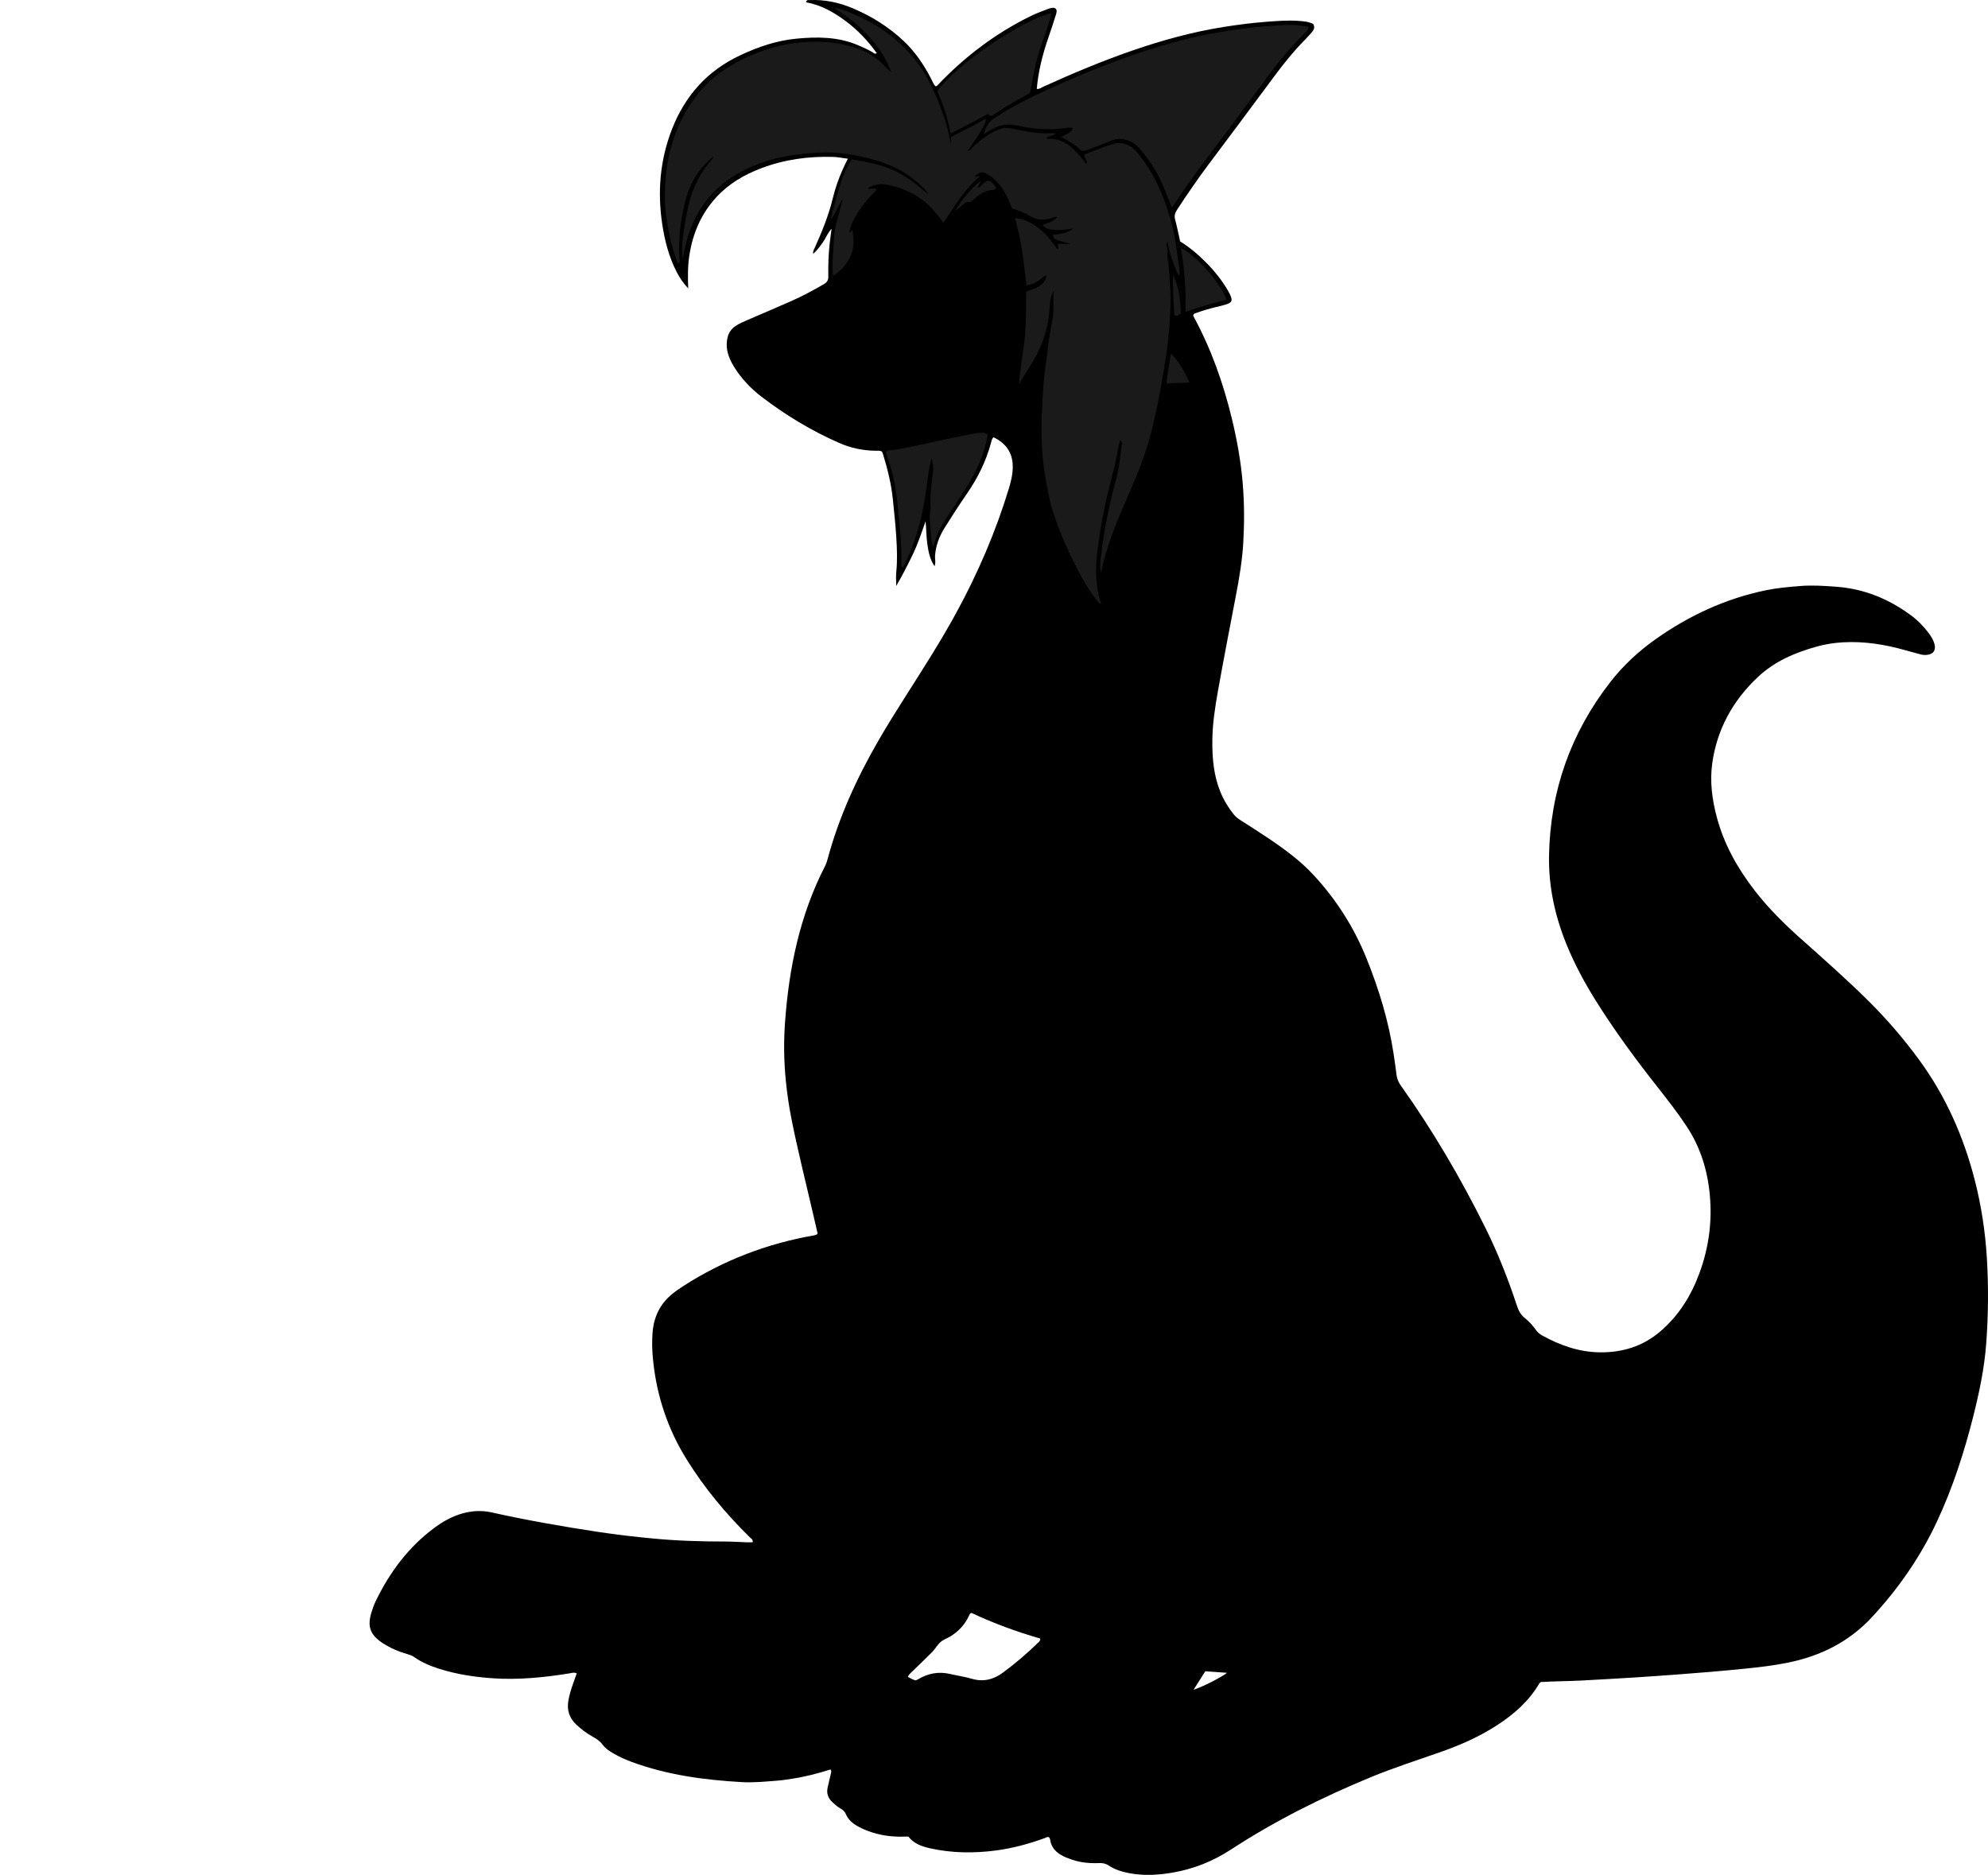<?xml version="1.0" encoding="utf-8"?>
<!-- Generator: Adobe Illustrator 24.0.2, SVG Export Plug-In . SVG Version: 6.00 Build 0)  -->
<svg version="1.1" id="Layer_1" xmlns="http://www.w3.org/2000/svg" xmlns:xlink="http://www.w3.org/1999/xlink" x="0px" y="0px"
	 width="2719.03" height="2564.4" viewBox="0 0 2719.03 2564.4" style="enable-background:new 0 0 2719.03 2564.4;" xml:space="preserve">
<style type="text/css">
	.st0{fill:#1A1A1A;}
</style>
<g>
	<path d="M1135.95,2420.21c-17.33,5.5-34.71,10.01-52.51,12.7c-6.57,0.99-13.15,2.11-19.77,2.6c-16.26,1.21-32.53,2.97-48.86,2.04
		c-51.34-2.9-102-9.67-150.61-27.55c-8.45-3.11-16.66-6.75-24.47-11.28c-5.8-3.37-11.56-7-15.53-12.39
		c-3.72-5.06-8.56-8.11-13.83-11.07c-8.15-4.57-15.6-10.17-22.41-16.64c-9.2-8.74-12.69-19.24-10.71-31.7
		c1.42-8.92,4.21-17.45,7.22-25.93c1.43-4.05,2.89-8.09,4.35-12.17c-3.61-1.83-6.86-0.52-10.07,0c-34.93,5.6-70.03,9.16-105.43,6.66
		c-24.59-1.74-48.93-5.42-72.55-12.92c-12.12-3.85-23.82-8.61-34.23-16.04c-2.81-2.01-5.91-3.02-9.08-3.96
		c-7.68-2.28-15.23-4.9-22.37-8.52c-4.44-2.25-8.87-4.65-12.97-7.47c-15.83-10.88-19.8-22.03-14.29-40.47
		c1.71-5.73,3.76-11.43,6.37-16.79c19.26-39.52,44.96-73.9,80.71-100.17c11.64-8.55,24.1-15.38,38.13-19.24
		c13.08-3.6,26.27-4.19,39.46-1.24c48.09,10.76,96.61,19.18,145.3,26.6c25.33,3.86,50.78,6.78,76.32,9.18
		c32.53,3.07,65.09,4.02,97.72,4.03c9.65,0,19.31,0.7,28.96,1.03c2.9,0.1,5.81,0.02,8.54,0.02c0.91-3.9-1.77-4.82-3.29-6.31
		c-33.18-32.59-62.81-68.1-87.29-107.68c-25.64-41.45-40.64-86.67-45.54-135.13c-1.27-12.54-1.69-25.14-0.67-37.87
		c1.73-21.49,10.22-39.09,26.88-52.66c4.89-3.99,10.12-7.61,15.44-11.02c54.82-35.16,114.43-57.99,178.56-69.13
		c1.27-0.22,2.49-0.79,3.71-1.27c0.26-0.1,0.41-0.49,1.13-1.43c-2.57-11.06-5.26-22.66-7.96-34.26
		c-9.51-40.84-19.71-81.52-27.87-122.67c-3.5-17.63-6.04-35.37-7.78-53.28c-2.55-26.29-2.82-52.62-0.93-78.83
		c5.38-74.29,20.27-146.29,54.65-213.23c1.51-2.93,2.6-6.14,3.45-9.33c15.4-57.34,39.82-110.81,69.41-162.07
		c11.83-20.49,24.36-40.55,37.05-60.51c23.96-37.67,48.12-75.25,69.52-114.44c29.6-54.19,53.93-110.71,71.95-169.85
		c3.01-9.88,5.46-19.91,5.41-30.36c-0.09-19-9.24-31.98-26.35-40.11c-2.5,2.42-2.79,5.47-3.54,8.21
		c-6.82,25.02-18.18,47.81-32.89,69.12c-10.4,15.07-20.31,30.5-30.07,46c-7.53,11.97-12.6,24.92-13.45,39.27
		c-0.25,4.17,1.32,8.42-0.64,13.79c-6.72-9.92-8.38-20.24-9.93-30.68c-1.5-10.15-1.26-20.38-2.35-30.74
		c-5.42,15.32-10.47,30.68-17.49,45.3c-7,14.57-14.39,28.93-22.68,43.17c0-6.47-0.54-13,0.11-19.41c1.54-15.3,1-30.54,0.09-45.84
		c-1.05-17.62-2.96-35.15-4.73-52.7c-2.15-21.28-7.25-41.95-13.53-62.35c-0.39-1.25-1-2.44-1.43-3.47c-3-1.8-6.07-1.15-9.02-1.2
		c-17.19-0.28-33.61-3.72-49.43-10.66c-38.03-16.71-73.31-37.97-106.23-63.2c-14.67-11.24-27.24-24.49-37.15-40.16
		c-4.66-7.36-8.3-15.08-9.89-23.82c-0.98-5.4-0.78-10.53,0.25-15.81c1.41-7.27,5.11-12.86,11.25-16.99
		c4.74-3.19,9.93-5.42,15.12-7.67c20.17-8.73,40.4-17.31,60.51-26.17c15.56-6.85,30.5-14.93,45.21-23.45
		c4.22-2.44,6.1-5.36,6.01-10.36c-0.3-15.31,0.19-30.62,1.94-45.86c0.68-5.9,1.51-11.79,2.5-19.45c-5.78,6.18-7.78,12.84-11.7,18.19
		c-3.92,5.35-7.46,11.01-13.47,15.94c-0.5-3.46,1-5.59,1.95-7.68c10.03-22.17,19.17-44.65,24.95-68.39
		c3.31-13.61,7.94-26.81,13.66-39.6c2.01-4.49,4.26-8.87,6.88-14.29c-7.28-0.93-13.71-2.29-20.17-2.48
		c-33.59-0.97-66.36,3.44-97.98,15.39c-23.4,8.84-44.49,21.05-61.61,39.61c-20.53,22.28-31.99,48.68-36.8,78.39
		c-2.4,14.84-2.44,29.69-1.79,46.48c-6.92-7.55-11.64-14.49-15.56-22.04c-10.7-20.66-16.47-42.84-19.93-65.67
		c-6.72-44.33-3.14-87.67,13.16-129.7c17.91-46.19,48.55-80.44,93.77-101.6c24.35-11.4,49.52-19.99,76.21-22.56
		c28.61-2.76,57.26-2.79,84.56,8.88c6.75,2.89,13.44,5.79,19.75,9.56c1.53,0.91,2.8,2.95,6.04,1.54
		c-12.13-17.04-26.14-31.8-42.72-44.13c-16.32-12.14-33.76-22.08-54.25-25.65c1.1-3.73,3.06-2.92,4.45-2.98
		c21-1.03,40.95,3.24,60.25,11.46c25.39,10.81,48.3,25.17,68.54,44.08c15.85,14.81,27.65,32.32,37.63,51.31
		c1.99,3.78,3.35,7.96,6.24,11.05c2.21-0.08,3.05-1.62,4.15-2.77c36.98-38.62,79.06-70.35,127.2-93.8
		c7.16-3.49,14.73-6.16,22.17-9.07c2.15-0.84,4.46-1.43,6.75-1.68c3.62-0.39,5.8,1.8,5.46,5.31c-0.16,1.63-0.64,3.26-1.16,4.83
		c-3.29,10.13-6.45,20.31-9.99,30.35c-8.46,23.99-14.19,48.65-15.97,70.38c3.55,0.57,6.15-1.71,8.96-2.99
		c40.02-18.2,80.53-35.21,122.12-49.56c40.66-14.03,82.01-25.42,124.53-32.17c19.7-3.13,39.49-5.65,59.42-7.15
		c14.29-1.08,28.55-2.16,42.86-1.17c6.92,0.48,13.91,1.02,20.16,4.22c2.33,3.93,1.46,7.32-1.06,10.35
		c-2.98,3.58-6.04,7.11-9.33,10.41c-15.57,15.62-29.37,32.69-42.49,50.39c-29.95,40.42-60.01,80.77-90.21,121.01
		c-15.21,20.27-29.5,41.15-43.35,62.36c-2.76,4.22-3.73,8-2.38,13.01c2.6,9.61,4.49,19.41,6.86,29.92
		c13.48,8.26,25.79,18.93,37.23,30.63c10.29,10.53,19.35,22.02,26.96,34.63c1.72,2.84,3.35,5.78,4.67,8.82
		c2.94,6.81,1.77,9.5-5.49,11.92c-4.72,1.57-9.62,2.64-14.47,3.8c-9.07,2.17-17.99,4.84-26.78,7.98c-1.56,0.56-3.23,0.9-4.27,2.88
		c0.18,0.63,0.3,1.59,0.73,2.39c23.78,43.92,40.33,90.56,52.07,138.98c7.06,29.13,12.38,58.53,14.89,88.5
		c2.25,26.98,2.35,53.93,0.84,80.85c-1.38,24.57-5.5,48.88-10.14,73.08c-8.33,43.45-16.76,86.89-24.54,130.44
		c-4.03,22.58-7.53,45.33-7.68,68.38c-0.16,23.77,1.85,47.22,10.98,69.56c4.58,11.2,10.77,21.38,18.26,30.85
		c2.54,3.21,5.66,5.6,9.03,7.77c11.76,7.58,23.61,15.03,35.25,22.8c23.32,15.57,46.09,31.94,65.19,52.63
		c30.79,33.36,54.89,71.06,71.94,113.25c17.03,42.14,30.27,85.33,37.16,130.34c1.51,9.87,2.95,19.77,4.14,29.68
		c0.65,5.45,2.72,10,5.91,14.5c43.93,61.75,82.1,126.95,115.75,194.81c17.04,34.36,31.01,70.01,43.06,106.4
		c2.15,6.5,4.96,12.09,10.47,16.45c6.02,4.76,11.12,10.54,15.62,16.79c2.18,3.02,4.88,5.36,8.17,7.18
		c24.52,13.6,50.45,22.8,78.73,23.18c30.98,0.42,59.1-8.06,83.09-28.63c25.5-21.86,42.41-49.27,53.79-80.5
		c12.52-34.34,17.25-69.74,13.88-106.09c-3.12-33.65-12.75-65.2-31.56-93.68c-12.14-18.38-25.62-35.74-39.23-53.01
		c-30.53-38.77-59.87-78.38-85.93-120.32c-14.97-24.08-28.39-48.97-39.1-75.28c-15.87-38.98-24.82-79.23-24.08-121.56
		c1.55-88.59,29.48-167.83,83.81-237.7c17.7-22.76,38.74-42.27,62.28-58.87c45.7-32.24,95.55-55.35,150.53-66.7
		c15.33-3.16,30.88-4.5,46.5-5.78c16.74-1.38,33.29-0.26,49.86,0.96c37.54,2.76,71.1,16.41,101.31,38.55
		c9.45,6.92,17.69,15.19,24.77,24.56c3.43,4.54,6.42,9.34,8.01,14.87c2.5,8.69-1.36,14.42-10.38,15.25c-2.98,0.27-5.96,0.04-8.9-0.8
		c-6.72-1.93-13.5-3.61-20.22-5.52c-28.04-7.98-56.53-12.57-85.77-10.88c-11.97,0.69-23.83,2.53-35.4,5.74
		c-29.87,8.28-58.01,20.26-80.86,41.81c-34.31,32.36-56.09,71.74-62.42,118.79c-3.28,24.38-0.07,48.47,6.18,72.23
		c9.84,37.38,28.33,70.24,51.73,100.61c18.59,24.12,40.13,45.45,62.78,65.68c31.07,27.75,62.35,55.25,92,84.55
		c25.66,25.36,49.12,52.6,70.42,81.69c36.29,49.57,60.67,104.71,75.93,164c8.98,34.91,14.42,70.38,16.64,106.42
		c2.41,39.33,2.05,78.6-0.88,117.85c-2.52,33.65-9.44,66.56-17.67,99.21c-12.48,49.5-28.1,97.9-49.79,144.23
		c-22.67,48.4-52.74,91.73-89.08,130.82c-31.07,33.43-69.77,52.75-114.02,61.82c-19.58,4.01-39.39,6.34-59.27,8.35
		c-31.44,3.19-62.91,5.81-94.42,8.12c-19.24,1.41-38.47,2.8-57.73,4c-23.91,1.5-47.82,2.84-71.74,4.12
		c-18.6,0.99-37.23,0.91-55.45,2.07c-0.85,0.71-1.53,1.03-1.84,1.56c-14.29,24.51-34.94,42.62-58.44,57.79
		c-23.64,15.26-49.16,26.61-75.63,35.94c-32.34,11.4-65.04,21.81-96.76,34.91c-66.64,27.51-130.96,59.61-191.4,99.06
		c-24.12,15.75-50.07,26.13-78.29,31.17c-20.14,3.6-40.32,4.83-60.59,0.99c-9.9-1.87-19.47-4.82-27.9-10.4
		c-4.19-2.77-8.4-3.63-13.17-3.42c-12.4,0.56-24.64-0.53-36.5-4.41c-4.41-1.44-8.82-3.09-12.95-5.18
		c-9.35-4.74-16.22-11.59-17.66-22.62c-0.12-0.95-0.72-1.83-1.1-2.74c-2.48-1.73-4.55,0.21-6.53,0.92
		c-21.37,7.66-43.15,13.7-65.68,16.71c-30.61,4.09-61.14,3.83-91.39-2.99c-11.17-2.52-21.77-6.35-29.21-15.96
		c-14.89,0.63-29.48-0.13-43.77-3.98c-9.04-2.44-17.77-5.65-25.91-10.32c-6.76-3.89-12.57-8.86-15.7-16.21
		c-1.54-3.6-4.01-5.91-7.33-7.77c-4.08-2.29-7.57-5.39-11.02-8.57c-6.2-5.71-8.54-12.48-6.54-20.74c1.49-6.14,2.85-12.31,4.28-18.47
		C1136.76,2424.31,1137.56,2422.76,1135.95,2420.21z M1422.62,2241.14c-31.72-9.18-63.14-20.6-93.48-34.84
		c-0.27-0.12-0.65-0.1-0.95-0.03c-0.31,0.08-0.59,0.29-1.34,0.69c-0.55,1.08-1.35,2.51-2.04,3.99c-5.2,11.19-13.4,19.78-23.58,26.46
		c-4.7,3.09-10.43,4.82-14.64,8.4c-4.46,3.81-7.35,9.4-11.5,13.65c-8.36,8.56-17.14,16.71-25.67,25.11
		c-2.72,2.68-5.93,5.03-7.79,8.99c3.94,1.96,7.2,4.23,10.92,4.79c1.32-0.58,2.28-0.89,3.12-1.4c13.71-8.3,28.3-10.95,44.03-7.26
		c9.7,2.27,19.64,3.64,29.17,6.45c16.05,4.72,29.89,1.24,43.08-8.52c17.16-12.69,33.31-26.48,48.52-41.41
		C1421.58,2245.12,1423.12,2244.15,1422.62,2241.14z M1632.49,2311.21c11.94-3.7,38.59-17.31,45.75-23.17
		c-10.24-0.73-19.9-1.42-29.74-2.12C1643.31,2294.13,1638.39,2301.89,1632.49,2311.21z"/>
</g>
<g>
	<path class="st0" d="M1388.38,298.23c20.94,1.93,40.91,17.07,57.49,42.5c1.74-0.39,1.47-1.77,1.37-2.96
		c-0.1-1.28-0.38-2.55-0.63-4.18c5.54,0,10.75,0,17.69,0c-6.94-1.97-12.24-3.39-17.49-4.98c-4.45-1.35-4.43-1.43-7.27-7.47
		c9.54-1.04,19.14-1.61,28.7-8.65c-8.73,1.21-15.67,2.41-22.76,2.1c-6.99-0.3-14.05,0.08-19.49-6.86c7.01-3.05,14.73-4.26,19.7-10.8
		c-3.68-1.1-6.45,1.38-9.48,2.1c-9.81,2.32-18.93,1.96-27.77-3.67c-7.3-4.65-15.52-7.53-24.27-10.27c-1.55-3.73-3.16-7.7-4.86-11.64
		c-5.2-12.08-12.37-22.76-22.67-31.12c-1.8-1.46-3.73-2.82-5.75-3.95c-7.24-4.03-10.41-3.51-17.59,2.62
		c2.05,2.43,4.22-1.55,6.79,0.53c-21.34,17.05-34.24,40.77-49.67,63.07c-6.18-7.92-11.66-15.43-18.32-21.99
		c-16.42-16.17-36.28-25.56-58.65-30.03c-9.39-1.88-18.16-0.05-26.99,4.77c4.21,2.23,7.98-0.65,11.93,1.3
		c-0.11,3.14-2.98,4.58-4.83,6.52c-10.88,11.38-20.2,23.83-27.19,38.01c-2.37,4.82-4.03,9.76-4.93,15.08
		c2.23-0.26,2.17-3.22,4.36-3.25c5.77,26.77-4.09,47.12-26.3,62.61c-1.9-12.15-0.46-24.02,0.23-35.73
		c0.7-11.88,0.91-23.95,3.84-35.59c2.89-11.46,6.34-22.79,9.02-34.33c-6.49,9.18-9.19,20.36-16.82,28.82
		c7.96-28,12.76-57.06,29.16-82.88c19.7,3.3,39.16,6.83,57.53,15.14c17.97,8.13,32.8,20.59,47.59,33.28
		c-4.89-8.53-12.33-14.45-19.66-20.5c-21.14-17.45-46.21-26-72.43-31.66c-18.55-4.01-37.39-6.41-56.4-5.53
		c-36.81,1.71-72.66,7.8-105.83,25.1c-39.38,20.54-64.7,52.33-76.38,95.1c-2.25,8.26-3.81,16.67-5.38,25.11
		c-2.18-12.71-0.76-25.24,1.18-37.73c2.13-13.79,4.28-27.61,7.99-41.08c6-21.8,15.97-41.52,31.57-58.14
		c0.35-0.37,0.36-1.07,0.94-2.99c-11.59,9.74-20.61,19.95-27.24,32.24c-7.84,14.53-11.92,30.27-15.03,46.31
		c-4.21,21.66-5.56,43.5-4.04,65.52c0.04,0.63-0.29,1.28-0.45,1.94c-2.7-0.09-2.71-2.5-3.36-4.15
		c-7.88-19.94-11.64-40.85-14.61-61.96c-1.73-12.25-1.72-24.57-1.33-36.85c1.53-47.54,15.37-90.94,44.98-128.61
		c14.16-18.02,32-31.87,52.17-42.75c25.43-13.72,52.29-23.25,80.98-26.86c26.91-3.38,53.72-2.24,79.83,5.73
		c17.12,5.22,32.24,14.05,44.21,27.71c1.1,1.25,2.32,2.39,3.54,3.52c0.73,0.67,1.57,1.22,3.68,2.84
		c-7.21-19.84-18.33-35.23-31.38-49.7c-13.28-14.72-28.81-26.45-47.05-38.17c8.44,0.88,14.4,3.34,20.25,5.69
		c24.25,9.72,46.86,22.32,66.47,39.8c17.27,15.39,31.96,32.7,42.6,53.58c10.93,21.45,20.16,43.43,26.23,66.71
		c1.81,6.94,3.09,14,4.63,21.1c0-3.26,0-6.52,0-10.33c15.64-8.18,31.61-15.54,47.35-25.08c0.55,4.81-1.72,8.05-3.43,11.31
		c-5.58,10.62-12.51,20.4-19.45,30.16c-0.52,0.74-1.53,1.22-0.85,2.91c2.8-1.09,4.38-3.65,6.39-5.56
		c8.74-8.28,18.12-15.7,28.89-21.16c7.47-3.79,14.97-6.12,23.87-4.17c13.92,3.05,27.97,5.93,42.3,6.5
		c5.84,0.23,11.69,0.04,18.12,0.04c-3.49,4.47-9.28,2.79-12.4,6.3c0.74,2,2.26,1.29,3.32,1.28c16.34-0.18,28.46,8.02,38.77,19.62
		c4.16,4.68,7.94,9.71,12.01,14.73c2.25-3-0.05-4.79-0.71-6.78c-0.61-1.86-1.98-3.47-1.76-6.15c12.55-4.69,25.06-9.99,37.97-14.02
		c13.46-4.21,25.02,0.32,33.93,10.9c13.6,16.14,24.2,34.09,32.43,53.6c10.92,25.91,18.67,52.57,21.96,80.53
		c1.05,8.9,2.6,17.73,3.77,26.62c0.32,2.44,0.59,5.01-1.02,8.35c-7.37-15.52-12.56-30.74-15.72-47.22
		c-2.78,5.26,0.89,9.61,0.45,14.29c-0.45,4.91,0.06,10.01,0.92,14.89c0.64,3.64,0.7,7.27,1.05,10.9c1.77,18.57,2.7,37.21,1.71,55.8
		c-1.11,20.87-2.61,41.76-5.88,62.43c-4.78,30.19-10.12,60.25-16.96,90.08c-5.75,25.07-13.79,49.26-23.48,73.02
		c-10.55,25.87-22.7,51.06-32.33,77.31c-6.52,17.76-12.53,35.66-15.88,54.43c-2.32-7.39-1.09-14.83-0.24-22.09
		c4.24-36.03,11.23-71.55,20.95-106.5c4.39-15.77,5.59-32.01,7.77-48.11c0.12-0.88-0.37-1.93-0.8-2.78
		c-0.26-0.51-0.97-0.78-1.81-1.42c-2.68,9.28-3.73,18.77-5.84,28c-4.02,17.51-8.75,34.83-12.76,52.32
		c-5.64,24.62-9.87,49.46-12.86,74.58c-2.31,19.41-1.79,38.42,2.32,57.41c0.81,3.76,2.18,7.41,3.36,11.32
		c-3.18-0.38-4.12-2.62-5.54-4.38c-10.13-12.46-18.29-26.2-25.64-40.38c-13.48-26.02-25.72-52.6-34.57-80.63
		c-5.22-16.53-8.35-33.5-11.16-50.56c-4.5-27.38-5.28-54.97-4.36-82.58c0.91-27.54,2.91-55.03,7.34-82.29
		c0.75-4.58,0.71-9.29,1.44-13.88c1.8-11.42,3.69-22.83,5.81-34.19c2.35-12.57,0.7-25.2,1.48-39.24
		c-5.16,9.64-5.09,19.07-5.78,27.81c-2.24,28.37-12.13,53.61-27.52,77.11c-4.88,7.45-9.51,15.07-13.88,23.05
		c1.1-21.1,5.48-41.72,7.78-62.6c2.34-21.23,1.52-42.51,2-63.7c3.71-3.02,8.21-3.28,12.1-4.98c6.64-2.91,12.16-6.88,14.95-13.85
		c0.35-0.88,0.36-1.91,0.42-2.88c0.02-0.27-0.33-0.56-0.8-1.3c-7.83,5.76-15.12,12.72-26.14,13.93
		c-2.01-15.77-3.75-31.16-5.99-46.48C1395.94,328.85,1392.19,314.06,1388.38,298.23z"/>
	<path class="st0" d="M1602.64,283.68c-4.3-10.76-7.95-19.96-11.66-29.13c-7.45-18.39-18.42-34.62-30.96-49.83
		c-4.94-5.99-10.91-10.68-18.51-13.06c-6.54-2.05-12.99-2.63-19.51-0.04c-9.89,3.93-19.79,7.84-29.72,11.68
		c-2.78,1.08-5.63,2-8.5,2.81c-2.33,0.66-4.69,0.59-6.51-1.31c-7.22-7.51-16.17-12.52-25.88-17.19c5.83-4.03,13.1-5.1,15.95-11.87
		c-2.06-1.81-4.18-1.38-5.98-1.1c-23.63,3.58-47.14,2.39-70.29-2.99c-14.45-3.36-26.9,0-38.81,7.74c-1.92,1.25-3.89,2.4-6.97,4.29
		c2.78-9.4,6.16-16.43,13.98-21.62c24.51-16.27,50.78-29.19,77.44-41.29c33.91-15.39,68.25-29.83,103.4-42.23
		c41.43-14.62,83.42-27.2,126.88-34.38c22.28-3.68,44.59-6.88,67.15-8.46c13.6-0.95,27.14-2.49,40.77-1.16
		c4.93,0.48,9.82,1.37,14.68,2.07c0.45,4.87-3.2,6.77-5.67,9.24c-16.27,16.25-31.27,33.59-44.98,52.05
		c-26.58,35.8-52.92,71.79-79.84,107.33c-17.89,23.62-35.47,47.45-51.7,72.24C1606.32,279.1,1605.02,280.58,1602.64,283.68z"/>
	<path class="st0" d="M1438.09,18.07c-4.44,19.47-11.99,36.84-17.53,54.83c-5.49,17.81-8.2,36.16-11.8,54.3
		c-5.19,2.93-10.01,5.86-15.01,8.42c-11.57,5.91-22.33,13.14-33.18,20.23c-2.77,1.81-4.99,4.41-8.43,0.83
		c-1.19-1.24-3.11,0.37-4.54,1.14c-4.69,2.5-9.32,5.11-14.03,7.57c-10.85,5.66-21.73,11.26-33.2,17.19
		c-2.65-10.5-4.68-20.43-7.71-30.06c-2.98-9.47-6.97-18.63-10.56-28.03C1309.63,86.06,1401.97,25.48,1438.09,18.07z"/>
	<path class="st0" d="M1276.16,748.03c-1.95-6.78-2.46-11.67-2.89-16.63c-0.61-6.93-0.63-13.89-1.53-20.83
		c-0.71-5.46,1.25-11.22,0.96-16.79c-0.86-16.34,1.43-32.36,3.4-48.48c0.75-6.09-0.65-12.45-1.51-18.72
		c-2.86,7.6-4.04,15.54-5.06,23.46c-3.29,25.7-7.21,51.29-14.55,76.19c-5.07,17.2-11.55,33.88-20.09,49.81
		c-3.03-1.08-2.06-3.4-2-5.03c0.54-16.31-0.64-32.57-2.2-48.74c-2.58-26.71-4-53.64-11.54-79.63c-2.4-8.26-5.08-16.44-7.61-24.61
		c3.89-3.5,8.54-2.19,12.58-2.87c22.61-3.76,44.88-9.13,67.28-13.9c13.96-2.97,27.95-5.81,41.96-8.5c3.57-0.69,7.27-0.71,10.92-0.85
		c2.36-0.09,4.66,0.34,6.67,3.31c-2.94,15.37-7.78,30.75-14.85,45.43c-9.41,19.54-21.6,37.41-33.48,55.46
		c-6.58,10-13.41,19.82-18.64,30.65C1280.95,733.03,1278.84,739.62,1276.16,748.03z"/>
	<path class="st0" d="M1677.77,409.88c-19.16,4.93-37.7,9.86-56.33,16.8c0-10.57,0.29-20.14-0.08-29.69
		c-0.38-9.61-1.21-19.22-2.23-28.78c-1.01-9.54-2.5-19.03-3.8-28.68c7.64,2.43,22.04,14.63,35.82,30.19
		C1662.68,382.74,1673.12,398.25,1677.77,409.88z"/>
	<path class="st0" d="M1601.56,483.47c11.71,12.27,18.76,25.11,25.31,39.42c-10.79,1.86-20.65,0.02-31.44,1.98
		C1596.55,510.74,1599.4,498.01,1601.56,483.47z"/>
	<path class="st0" d="M1341.44,247.5c-1.92,4.09-2.98,6.36-3.91,8.34c0.74,1.11,1.21,1.04,1.88,0.42c2.67-2.48,5.17-5.2,8.11-7.3
		c3.82-2.73,6.65-2.42,9.51,1.15c1.83,2.28,4.49,4.02,5.29,7.03c-0.74,1.79-2.2,2.55-3.89,2.58c-10.33,0.19-18.19,5.55-25.41,12.14
		c-2.45,2.24-4.4,4.66-8.42,4.23c-3.05-0.33-5.45,2.13-7.76,4c-3.31,2.68-6.55,5.44-10.34,8.6
		C1311.86,277.09,1330.16,255.22,1341.44,247.5z"/>
	<path class="st0" d="M1615.02,428.82c-2.98,2.3-5.51,3.65-8.66,3c-0.94-4.74-2.69-50.21-1.98-55.98
		C1612.52,393.17,1614.84,410.53,1615.02,428.82z"/>
</g>
</svg>
